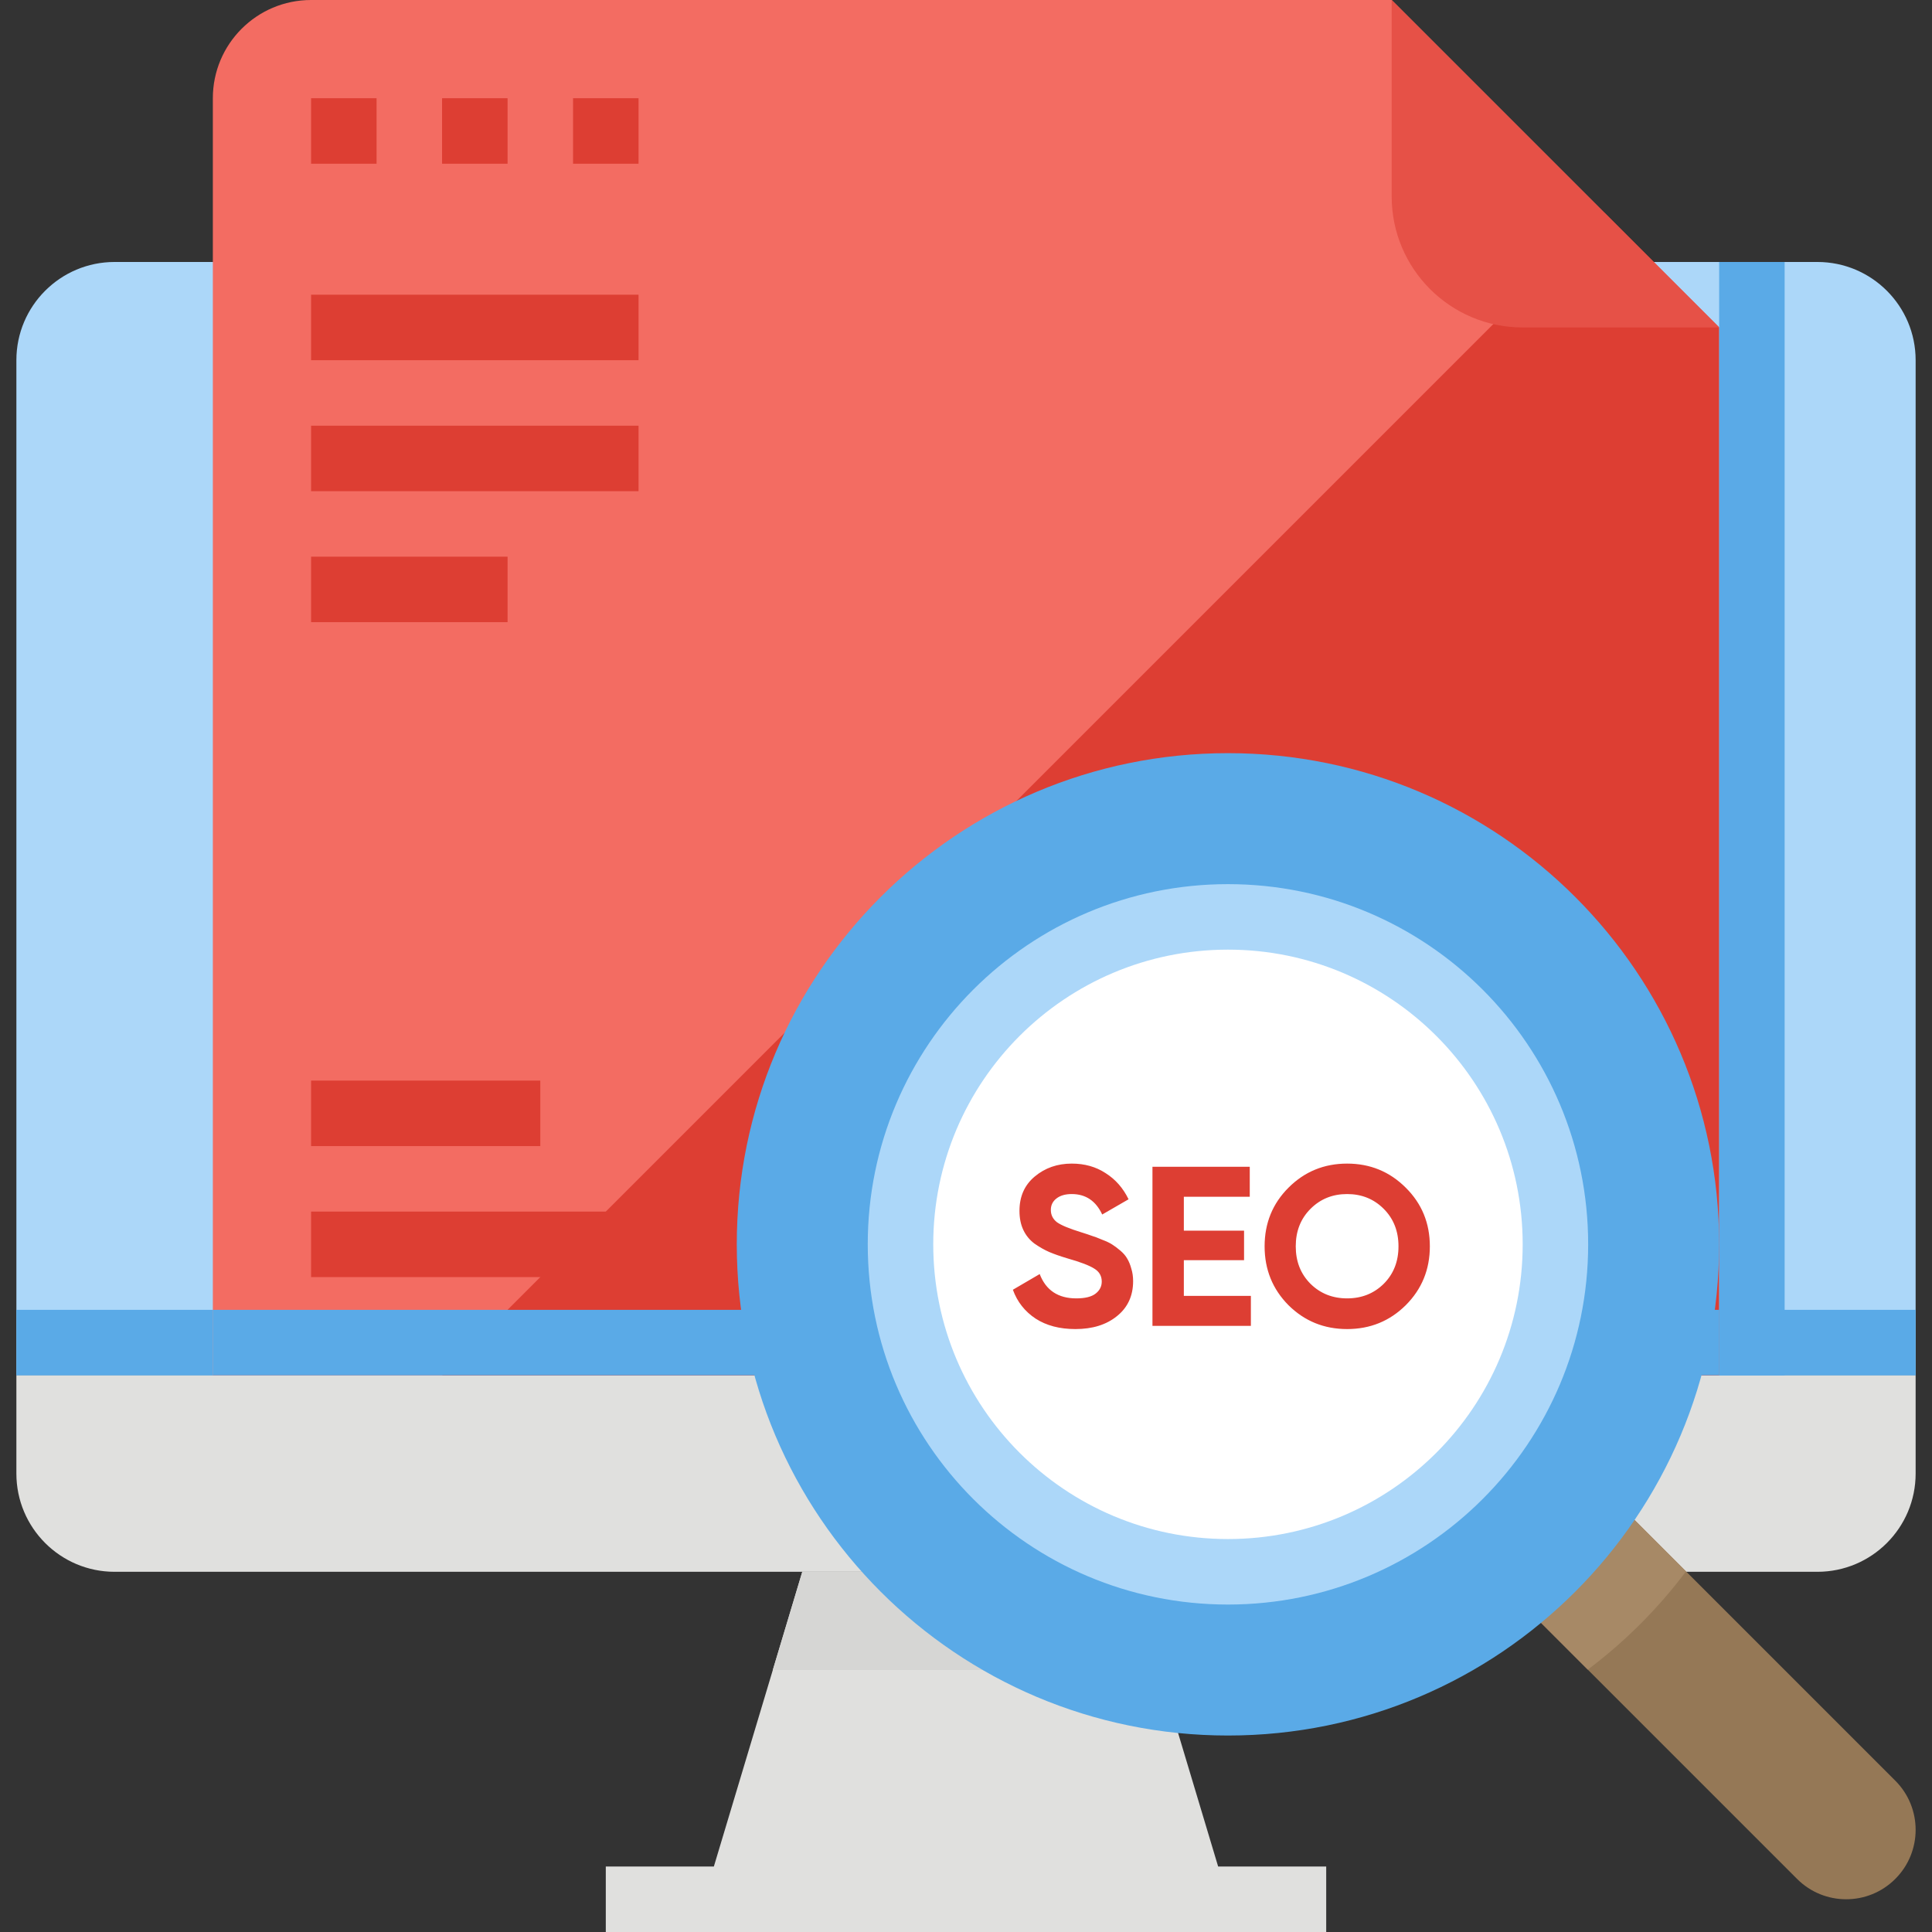 <svg width="102" height="102" viewBox="0 0 102 102" fill="none" xmlns="http://www.w3.org/2000/svg">
<rect x="0" y="0" width="102" height="102" fill="#333333" stroke="none"/>
<g clip-path="url(#clip0)">
<path d="M64.312 98.543L59.644 82.983H42.356L37.688 98.543H31.983V102H70.017V98.543H64.312Z" fill="#E0E0DE"/>
<path d="M61.2 88.17L59.644 82.983H42.356L40.8 88.17H61.2Z" fill="#D6D6D4"/>
<path d="M87.305 13.831H95.949C98.813 13.831 101.136 16.153 101.136 19.017V72.61H0.865V19.017C0.865 16.153 3.187 13.831 6.051 13.831H11.237" fill="#ACD7F9"/>
<path d="M0.865 72.61V77.796C0.865 80.661 3.187 82.983 6.051 82.983H95.949C98.813 82.983 101.136 80.661 101.136 77.796V72.61H0.865Z" fill="#E0E0DE"/>
<path d="M73.475 0H16.424C13.56 0 11.237 2.322 11.237 5.186V72.61H90.763V17.288L73.475 0Z" fill="#F36C62"/>
<path d="M23.339 72.61H90.763V17.288L84.712 11.237L23.339 72.61Z" fill="#DD3E33"/>
<path d="M16.424 5.186H19.881V8.644H16.424V5.186Z" fill="#DD3E33"/>
<path d="M23.339 5.186H26.797V8.644H23.339V5.186Z" fill="#DD3E33"/>
<path d="M30.254 5.186H33.712V8.644H30.254V5.186Z" fill="#DD3E33"/>
<path d="M16.424 15.559H33.712V19.017H16.424V15.559Z" fill="#DD3E33"/>
<path d="M16.424 22.475H33.712V25.932H16.424V22.475Z" fill="#DD3E33"/>
<path d="M16.424 29.39H26.797V32.847H16.424V29.39Z" fill="#DD3E33"/>
<path d="M82.118 50.136H85.576V53.593H82.118V50.136Z" fill="#419BC2"/>
<path d="M68.288 57.051H85.576V60.508H68.288V57.051Z" fill="#419BC2"/>
<path d="M68.288 63.966H85.576V67.424H68.288V63.966Z" fill="#419BC2"/>
<path d="M68.288 50.136H78.661V53.593H68.288V50.136Z" fill="#419BC2"/>
<path d="M16.424 57.051H28.525V60.508H16.424V57.051Z" fill="#DD3E33"/>
<path d="M16.424 63.966H33.712V67.424H16.424V63.966Z" fill="#DD3E33"/>
<path d="M90.763 17.288H80.39C76.571 17.288 73.474 14.192 73.474 10.373V0L90.763 17.288Z" fill="#E65147"/>
<path d="M11.237 69.153H90.763V72.61H11.237V69.153Z" fill="#5AAAE7"/>
<path d="M0.865 69.153H11.237V72.61H0.865V69.153Z" fill="#5AAAE7"/>
<path d="M90.763 13.831H94.22V72.61H90.763V13.831Z" fill="#5AAAE7"/>
<path d="M90.763 69.153H101.136V72.61H90.763V69.153Z" fill="#5AAAE7"/>
<path d="M100.062 94.011L83.848 77.797L78.661 82.983L94.876 99.197C96.308 100.63 98.63 100.63 100.062 99.197C101.494 97.766 101.494 95.444 100.062 94.011Z" fill="#957856"/>
<path d="M89.013 82.962L83.848 77.797L78.661 82.983L83.826 88.148C85.792 86.673 87.537 84.927 89.013 82.962Z" fill="#A78966"/>
<path d="M90.763 65.695C90.763 80.017 79.152 91.627 64.831 91.627C50.509 91.627 38.898 80.017 38.898 65.695C38.898 51.373 50.509 39.763 64.831 39.763C79.152 39.763 90.763 51.373 90.763 65.695Z" fill="#5AAAE7"/>
<path d="M83.847 65.695C83.847 76.198 75.333 84.712 64.83 84.712C54.328 84.712 45.813 76.198 45.813 65.695C45.813 55.192 54.328 46.678 64.83 46.678C75.333 46.678 83.847 55.192 83.847 65.695Z" fill="#ACD7F9"/>
<path d="M80.39 65.695C80.39 74.288 73.424 81.254 64.831 81.254C56.237 81.254 49.271 74.288 49.271 65.695C49.271 57.102 56.237 50.136 64.831 50.136C73.424 50.136 80.39 57.102 80.39 65.695Z" fill="white"/>
<path d="M56.775 70.168C55.943 70.168 55.243 69.984 54.675 69.616C54.107 69.24 53.707 68.732 53.475 68.092L54.891 67.264C55.219 68.12 55.863 68.548 56.823 68.548C57.287 68.548 57.627 68.464 57.843 68.296C58.059 68.128 58.167 67.916 58.167 67.66C58.167 67.364 58.035 67.136 57.771 66.976C57.507 66.808 57.035 66.628 56.355 66.436C55.979 66.324 55.659 66.212 55.395 66.1C55.139 65.988 54.879 65.84 54.615 65.656C54.359 65.464 54.163 65.224 54.027 64.936C53.891 64.648 53.823 64.312 53.823 63.928C53.823 63.168 54.091 62.564 54.627 62.116C55.171 61.66 55.823 61.432 56.583 61.432C57.263 61.432 57.859 61.6 58.371 61.936C58.891 62.264 59.295 62.724 59.583 63.316L58.191 64.12C57.855 63.4 57.319 63.04 56.583 63.04C56.239 63.04 55.967 63.12 55.767 63.28C55.575 63.432 55.479 63.632 55.479 63.88C55.479 64.144 55.587 64.36 55.803 64.528C56.027 64.688 56.451 64.864 57.075 65.056C57.331 65.136 57.523 65.2 57.651 65.248C57.787 65.288 57.967 65.356 58.191 65.452C58.423 65.54 58.599 65.624 58.719 65.704C58.847 65.784 58.991 65.892 59.151 66.028C59.311 66.164 59.431 66.304 59.511 66.448C59.599 66.592 59.671 66.768 59.727 66.976C59.791 67.176 59.823 67.396 59.823 67.636C59.823 68.412 59.539 69.028 58.971 69.484C58.411 69.94 57.679 70.168 56.775 70.168ZM62.501 68.416H66.04V70H60.844V61.6H65.981V63.184H62.501V64.972H65.68V66.532H62.501V68.416ZM74.217 68.908C73.369 69.748 72.337 70.168 71.121 70.168C69.905 70.168 68.873 69.748 68.025 68.908C67.185 68.06 66.765 67.024 66.765 65.8C66.765 64.576 67.185 63.544 68.025 62.704C68.873 61.856 69.905 61.432 71.121 61.432C72.337 61.432 73.369 61.856 74.217 62.704C75.065 63.544 75.489 64.576 75.489 65.8C75.489 67.024 75.065 68.06 74.217 68.908ZM69.189 67.78C69.709 68.292 70.353 68.548 71.121 68.548C71.889 68.548 72.533 68.292 73.053 67.78C73.573 67.26 73.833 66.6 73.833 65.8C73.833 65 73.573 64.34 73.053 63.82C72.533 63.3 71.889 63.04 71.121 63.04C70.353 63.04 69.709 63.3 69.189 63.82C68.669 64.34 68.409 65 68.409 65.8C68.409 66.6 68.669 67.26 69.189 67.78Z" fill="#DD3E33"/>
</g>
<defs>
<clipPath id="clip0">
<rect width="102" height="102" fill="white"/>
</clipPath>
</defs>
</svg>
